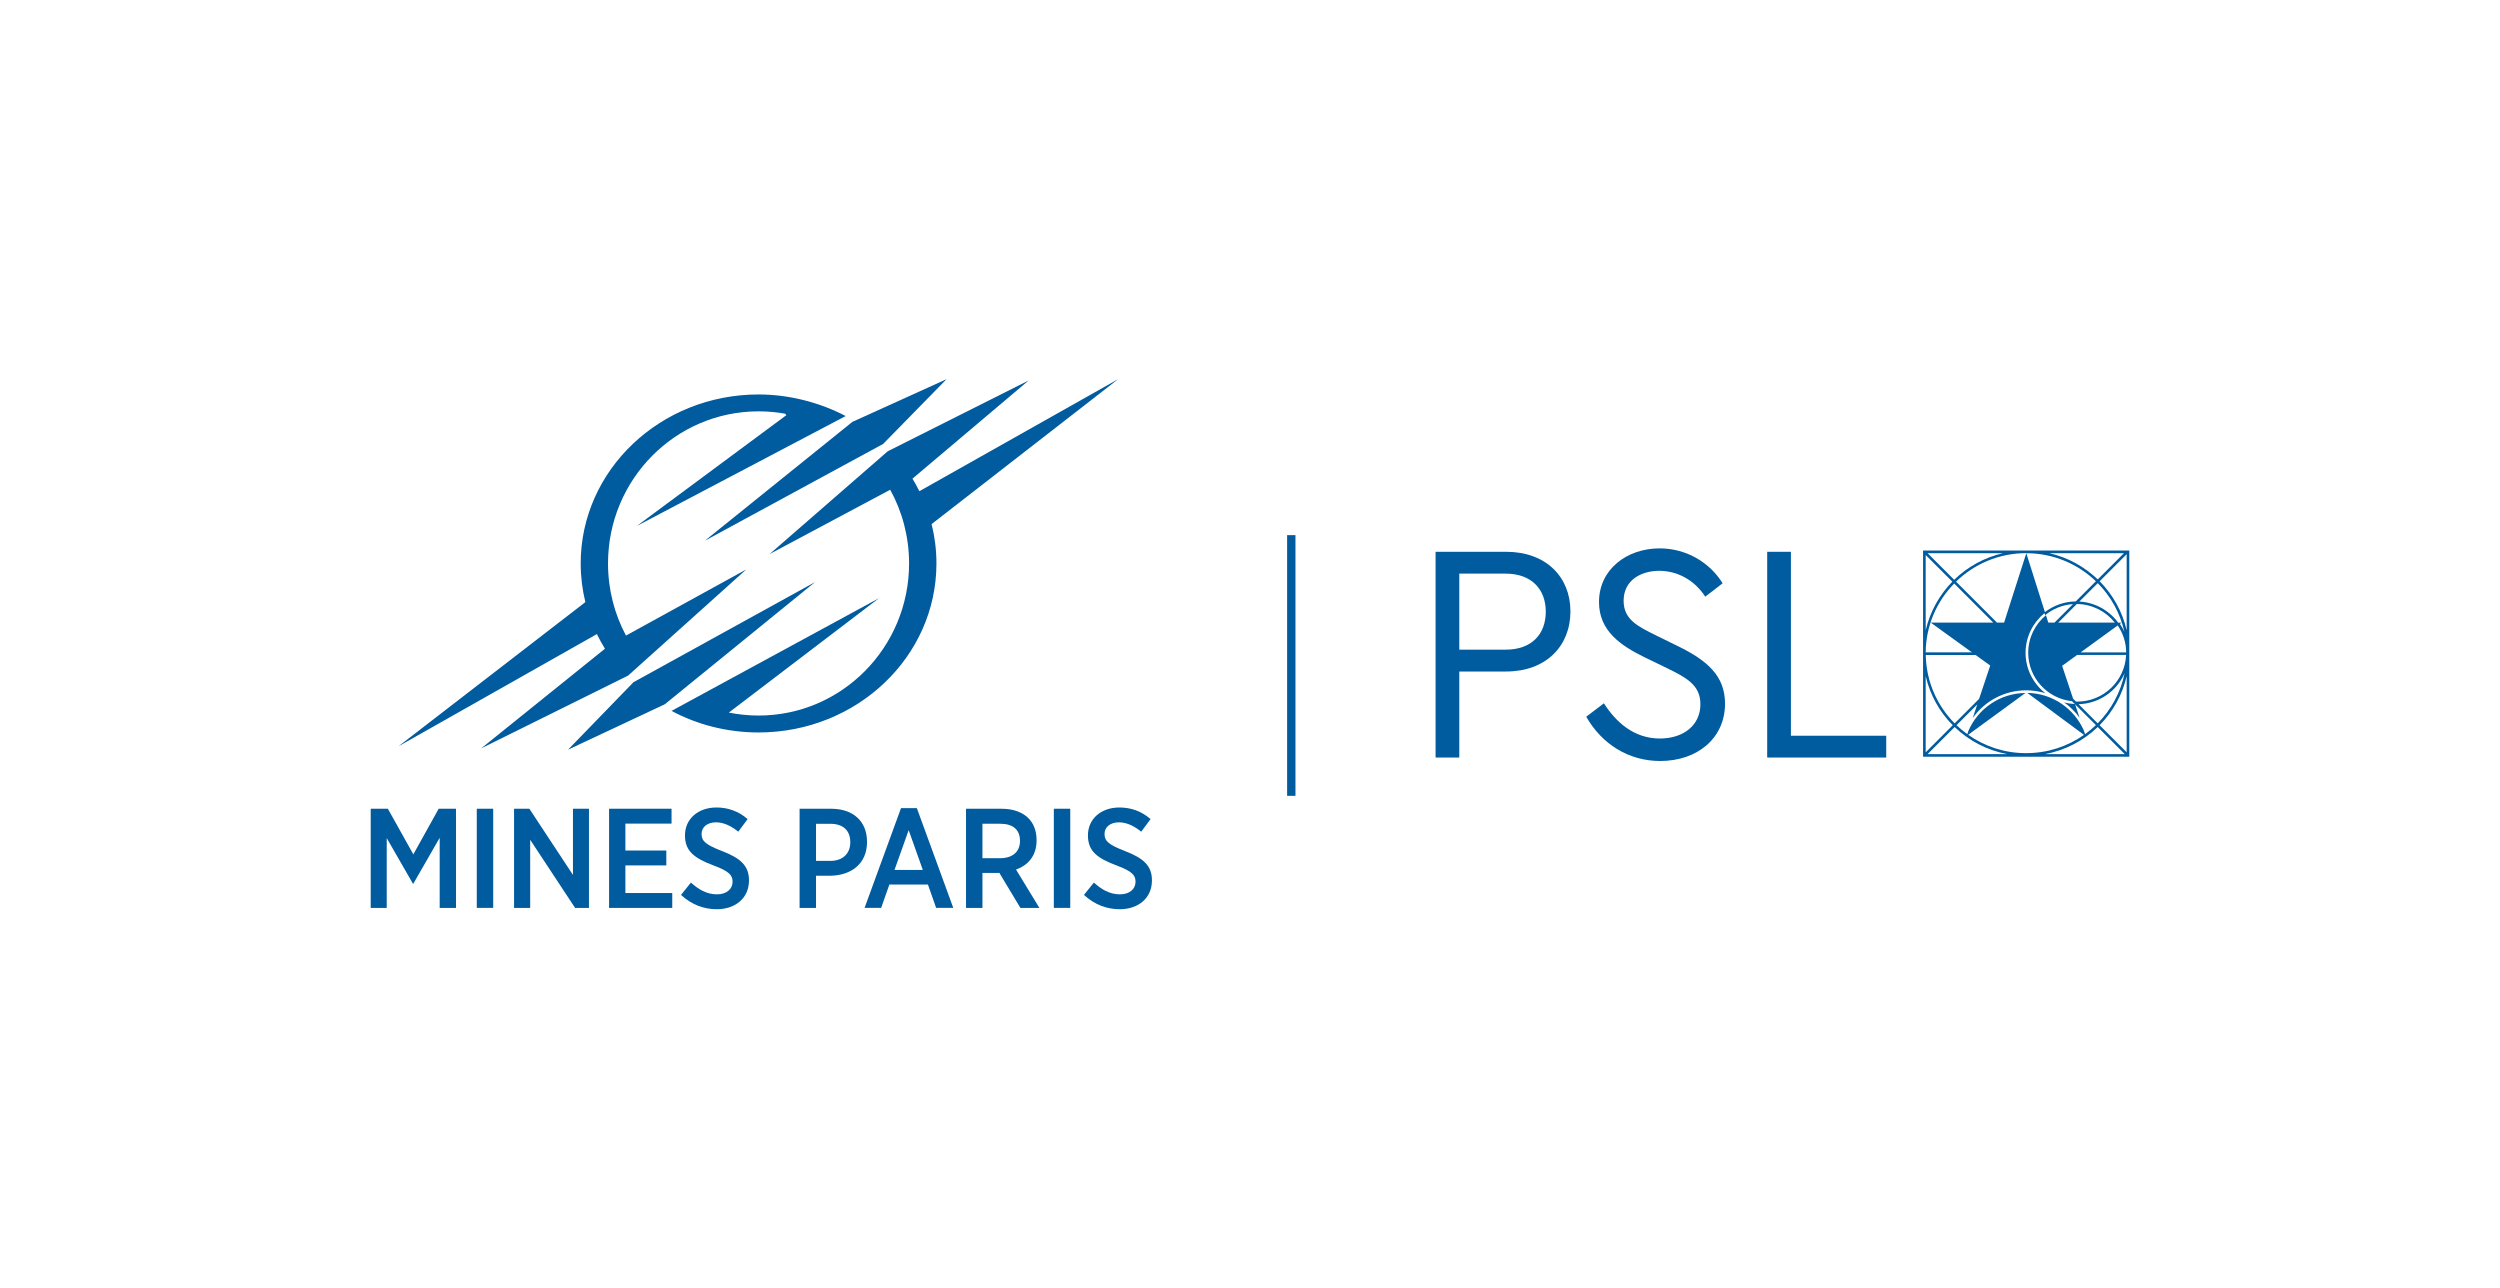 <?xml version="1.0" encoding="utf-8"?>
<!-- Generator: Adobe Illustrator 28.1.0, SVG Export Plug-In . SVG Version: 6.00 Build 0)  -->
<svg version="1.1" xmlns="http://www.w3.org/2000/svg" xmlns:xlink="http://www.w3.org/1999/xlink" x="0px" y="0px"
	 viewBox="0 0 665.15 342.77" style="enable-background:new 0 0 665.15 342.77;" xml:space="preserve">
<style type="text/css">
	.st0{fill:#005B9F;}
</style>
<g id="Calque_1">
	<g>
		<path class="st0" d="M249.15,149.92c0-3.61-0.45-7.11-1.29-10.48l49.63-38.56l-52.88,29.81c-0.56-1.14-1.18-2.25-1.84-3.34
			l30.91-26.12l-37.48,18.83l-31.44,27.36l32.09-17.12c3.2,5.81,5.02,12.5,5.02,19.62c0,22.34-17.93,40.46-40.05,40.46
			c-2.71,0-5.35-0.28-7.91-0.79l39.98-30.45l-55.22,30c6.84,3.66,14.74,5.74,23.15,5.74C227.96,194.87,249.15,174.75,249.15,149.92z
			"/>
		<path class="st0" d="M158.81,168.7c0.65,1.34,1.36,2.64,2.14,3.9l-32.91,26.5l39.08-19.36l31.44-28.24l-32.01,17.6
			c-3.05-5.71-4.78-12.24-4.78-19.19c0-22.35,17.93-40.47,40.06-40.47c2.42,0,4.78,0.21,7.08,0.63l0.31,0.39l-39.79,29.48
			L225,110.69c-6.77-3.54-14.9-5.74-23.17-5.74c-26.14,0-47.33,20.13-47.33,44.96c0,3.54,0.43,6.98,1.24,10.29l-49.73,38.36
			L158.81,168.7z"/>
		<polygon class="st0" points="176.88,187.37 216.85,154.87 168.54,181.51 151.13,199.46 		"/>
		<polygon class="st0" points="234.97,118.11 251.84,100.88 226.79,112.24 187.54,143.86 		"/>
		<polygon class="st0" points="109.97,227.31 103.19,215.17 98.63,215.17 98.63,241.56 102.89,241.56 102.89,222.98 109.86,235.11 
			109.97,235.11 116.98,222.9 116.98,241.56 121.32,241.56 121.32,215.17 116.72,215.17 		"/>
		<rect x="126.85" y="215.17" class="st0" width="4.37" height="26.38"/>
		<polygon class="st0" points="152.44,232.78 140.84,215.17 136.77,215.17 136.77,241.56 141.06,241.56 141.06,223.43 
			153.01,241.56 156.7,241.56 156.7,215.17 152.44,215.17 		"/>
		<polygon class="st0" points="166.39,230.25 177.28,230.25 177.28,226.29 166.39,226.29 166.39,219.13 178.67,219.13 
			178.67,215.17 162.05,215.17 162.05,241.56 178.86,241.56 178.86,237.6 166.39,237.6 		"/>
		<path class="st0" d="M192.13,226.44c-4.49-1.73-5.47-2.71-5.47-4.56v-0.04c0-1.73,1.47-3.05,3.84-3.05c2.11,0,4.11,1.02,5.92,2.49
			l2.49-3.35c-2.41-2.11-5.24-3.09-8.29-3.09c-4.9,0-8.37,3.05-8.37,7.39v0.08c0,4.22,2.6,6.07,7.61,7.95
			c4.18,1.55,5.05,2.64,5.05,4.3v0.04c0,1.96-1.62,3.35-4.15,3.35c-2.79,0-4.97-1.36-6.93-3.13l-2.64,3.28
			c2.86,2.64,6.14,3.81,9.53,3.81c4.94,0,8.55-2.98,8.55-7.61v-0.07C199.29,230.36,197.03,228.33,192.13,226.44z"/>
		<path class="st0" d="M230.68,223.96c0-5.47-3.73-8.78-9.5-8.78h-8.44v26.38h4.37V233h3.81c5.47-0.08,9.76-3.13,9.76-8.97V223.96z
			 M226.23,224.11c0,2.94-1.96,4.94-5.31,4.94h-3.81v-9.87h3.81c3.36,0,5.31,1.73,5.31,4.9V224.11z"/>
		<path class="st0" d="M239.72,215.02l-9.69,26.53h4.41l2.19-6.22h10.25l2.19,6.22h4.56l-9.69-26.53H239.72z M237.99,231.46
			l3.77-10.59l3.77,10.59H237.99z"/>
		<path class="st0" d="M275.79,223.62v-0.15c0-2.41-0.79-4.41-2.19-5.8c-1.58-1.58-4.03-2.49-7.05-2.49h-9.53v26.38h4.37v-9.31h4.22
			c0.08,0,0.19,0,0.26-0.04l5.62,9.35h5.05l-6.22-10.21C273.53,230.21,275.79,227.69,275.79,223.62z M266.1,228.33h-4.71v-9.16h4.79
			c3.28,0,5.2,1.55,5.2,4.52v0.08C271.38,226.52,269.49,228.33,266.1,228.33z"/>
		<rect x="280.38" y="215.17" class="st0" width="4.37" height="26.38"/>
		<path class="st0" d="M299.34,226.44c-4.49-1.73-5.47-2.71-5.47-4.56v-0.04c0-1.73,1.47-3.05,3.84-3.05c2.11,0,4.11,1.02,5.92,2.49
			l2.49-3.35c-2.41-2.11-5.24-3.09-8.29-3.09c-4.9,0-8.37,3.05-8.37,7.39v0.08c0,4.22,2.6,6.07,7.61,7.95
			c4.18,1.55,5.05,2.64,5.05,4.3v0.04c0,1.96-1.62,3.35-4.15,3.35c-2.79,0-4.97-1.36-6.93-3.13l-2.64,3.28
			c2.86,2.64,6.14,3.81,9.53,3.81c4.94,0,8.55-2.98,8.55-7.61v-0.07C306.5,230.36,304.24,228.33,299.34,226.44z"/>
		<rect x="342.45" y="142.38" class="st0" width="2.22" height="69.36"/>
		<path class="st0" d="M400.74,146.81h-18.79v54.74h6.31v-22.89h12.48c10.53,0,17.09-6.72,17.09-16.01
			C417.82,153.45,411.27,146.81,400.74,146.81z M400.58,172.85h-12.32v-20.23h12.32c7.05,0,10.69,4.31,10.69,10.12
			C411.27,168.63,407.63,172.85,400.58,172.85z"/>
		<path class="st0" d="M446.48,171.94l-5.91-2.9c-4.87-2.41-8.59-4.23-8.59-9.21c0-5.39,4.54-7.96,9.48-7.96
			c4.86,0,9.4,2.49,12.24,6.88l4.62-3.56c-3.32-5.39-9.48-9.29-16.77-9.29c-8.67,0-16.12,5.56-16.12,14.27
			c0,7.72,5.83,11.61,12.07,14.68l5.99,2.9c5.27,2.57,8.92,4.56,8.92,9.62c0,5.55-4.46,9.12-10.78,9.12
			c-6.88,0-11.66-4.31-14.9-9.37l-4.7,3.57c4.13,7.22,11.18,11.78,19.68,11.78c9.89,0,17.25-6.06,17.25-15.26
			C458.95,179.82,454.26,175.76,446.48,171.94z"/>
		<polygon class="st0" points="476.49,146.81 470.18,146.81 470.18,201.55 501.85,201.55 501.85,195.75 476.49,195.75 		"/>
		<path class="st0" d="M511.65,146.48v27.31c0,0,0,0,0,0c0,0,0,0,0,0v27.55h54.87v-54.87H511.65z M565.1,147.18l-6.98,6.98
			c-3.52-3.39-7.95-5.85-12.89-6.98H565.1z M552.66,186.67c-0.12,0-0.23-0.01-0.34-0.02l-0.75-0.75l-2.92-8.75l3.98-2.89h13.04
			C565.37,181.15,559.66,186.67,552.66,186.67z M565.28,179.09c-1.05,5.15-3.6,9.76-7.16,13.37l-5.1-5.1
			C558.51,187.21,563.22,183.85,565.28,179.09z M547.61,165.65l4.95-4.95c4.1,0.04,7.74,1.97,10.11,4.95H547.61z M553.59,173.56
			l9.78-7.11l0,0l0.07-0.05c1.4,2.05,2.23,4.51,2.25,7.17H553.59z M564.02,165.99l-0.41,0.3c-0.15-0.21-0.3-0.41-0.45-0.61
			c0,0,0-0.01-0.01-0.01c0.16,0.2,0.31,0.41,0.46,0.62L564.02,165.99l0.46-0.33h-0.71h-0.22c-2.36-3.22-6.09-5.37-10.32-5.61
			l4.9-4.9c3.47,3.51,5.97,7.97,7.07,12.95C564.86,167.35,564.47,166.65,564.02,165.99z M557.63,154.65l-5.36,5.36
			c-3.08,0.04-5.92,1.1-8.2,2.85l-4.95-15.67C546.31,147.19,552.83,150.04,557.63,154.65z M539.12,147.18l-5.91,18.47h-1.89
			l-10.9-10.9c4.82-4.68,11.4-7.58,18.66-7.58C539.1,147.18,539.11,147.18,539.12,147.18z M513.69,165.65l10.96,7.91h-12.3
			c0.06-7.11,2.94-13.56,7.58-18.31l10.4,10.4H513.69z M529.52,177.07l-2.96,8.87l-6.51,6.52c-4.65-4.7-7.56-11.12-7.68-18.19h13.26
			L529.52,177.07z M532.93,147.18c-4.99,1.14-9.46,3.64-13,7.08l-7.08-7.08H532.93z M512.35,147.67l7.09,7.09
			c-3.45,3.53-5.94,7.98-7.09,12.93V147.67z M512.35,179.9c1.16,5.01,3.69,9.51,7.2,13.05l-7.2,7.2V179.9z M512.85,200.64l7.2-7.21
			c3.79,3.64,8.64,6.21,14.02,7.21H512.85z M523.65,195.5l15.24-11.13c-6.82,0.08-12.67,4.23-15.19,10.13l-0.28,0.84
			c-1.01-0.73-1.97-1.53-2.87-2.4l5.52-5.52l-1.2,3.61c3.15-4.45,8.35-7.37,14.22-7.37c1.77,0,3.47,0.27,5.08,0.76
			c-3.19-2.51-5.25-6.38-5.25-10.74c0-4.25,1.97-8.04,5.03-10.55l0.08,0.26l0,0l0.09,0.29c2.04-1.69,4.61-2.76,7.42-2.95l-4.91,4.91
			h-1.67l-0.61-1.96c-2.88,2.38-4.72,5.98-4.72,9.99c0,6.69,5.11,12.19,11.64,12.89l0.76,0.76c-0.97-0.05-1.91-0.19-2.82-0.43
			c1.57,1.12,2.95,2.5,4.08,4.07l-1.19-3.57l-0.01-0.02l5.55,5.55c-0.91,0.87-1.87,1.68-2.89,2.41l-0.34-1
			c-2.55-5.79-8.31-9.86-15.03-9.98l15.09,11.17c-4.35,3.06-9.65,4.86-15.37,4.86C533.34,200.41,528.01,198.58,523.65,195.5z
			 M544.09,200.64c5.39-1,10.23-3.56,14.03-7.21l7.2,7.21H544.09z M565.82,200.15l-7.2-7.2c3.51-3.55,6.05-8.04,7.2-13.05V200.15z
			 M565.82,167.69c-1.15-5.01-3.69-9.5-7.19-13.04l7.19-7.2V167.69z"/>
	</g>
</g>
<g id="Calque_2">
</g>
</svg>
